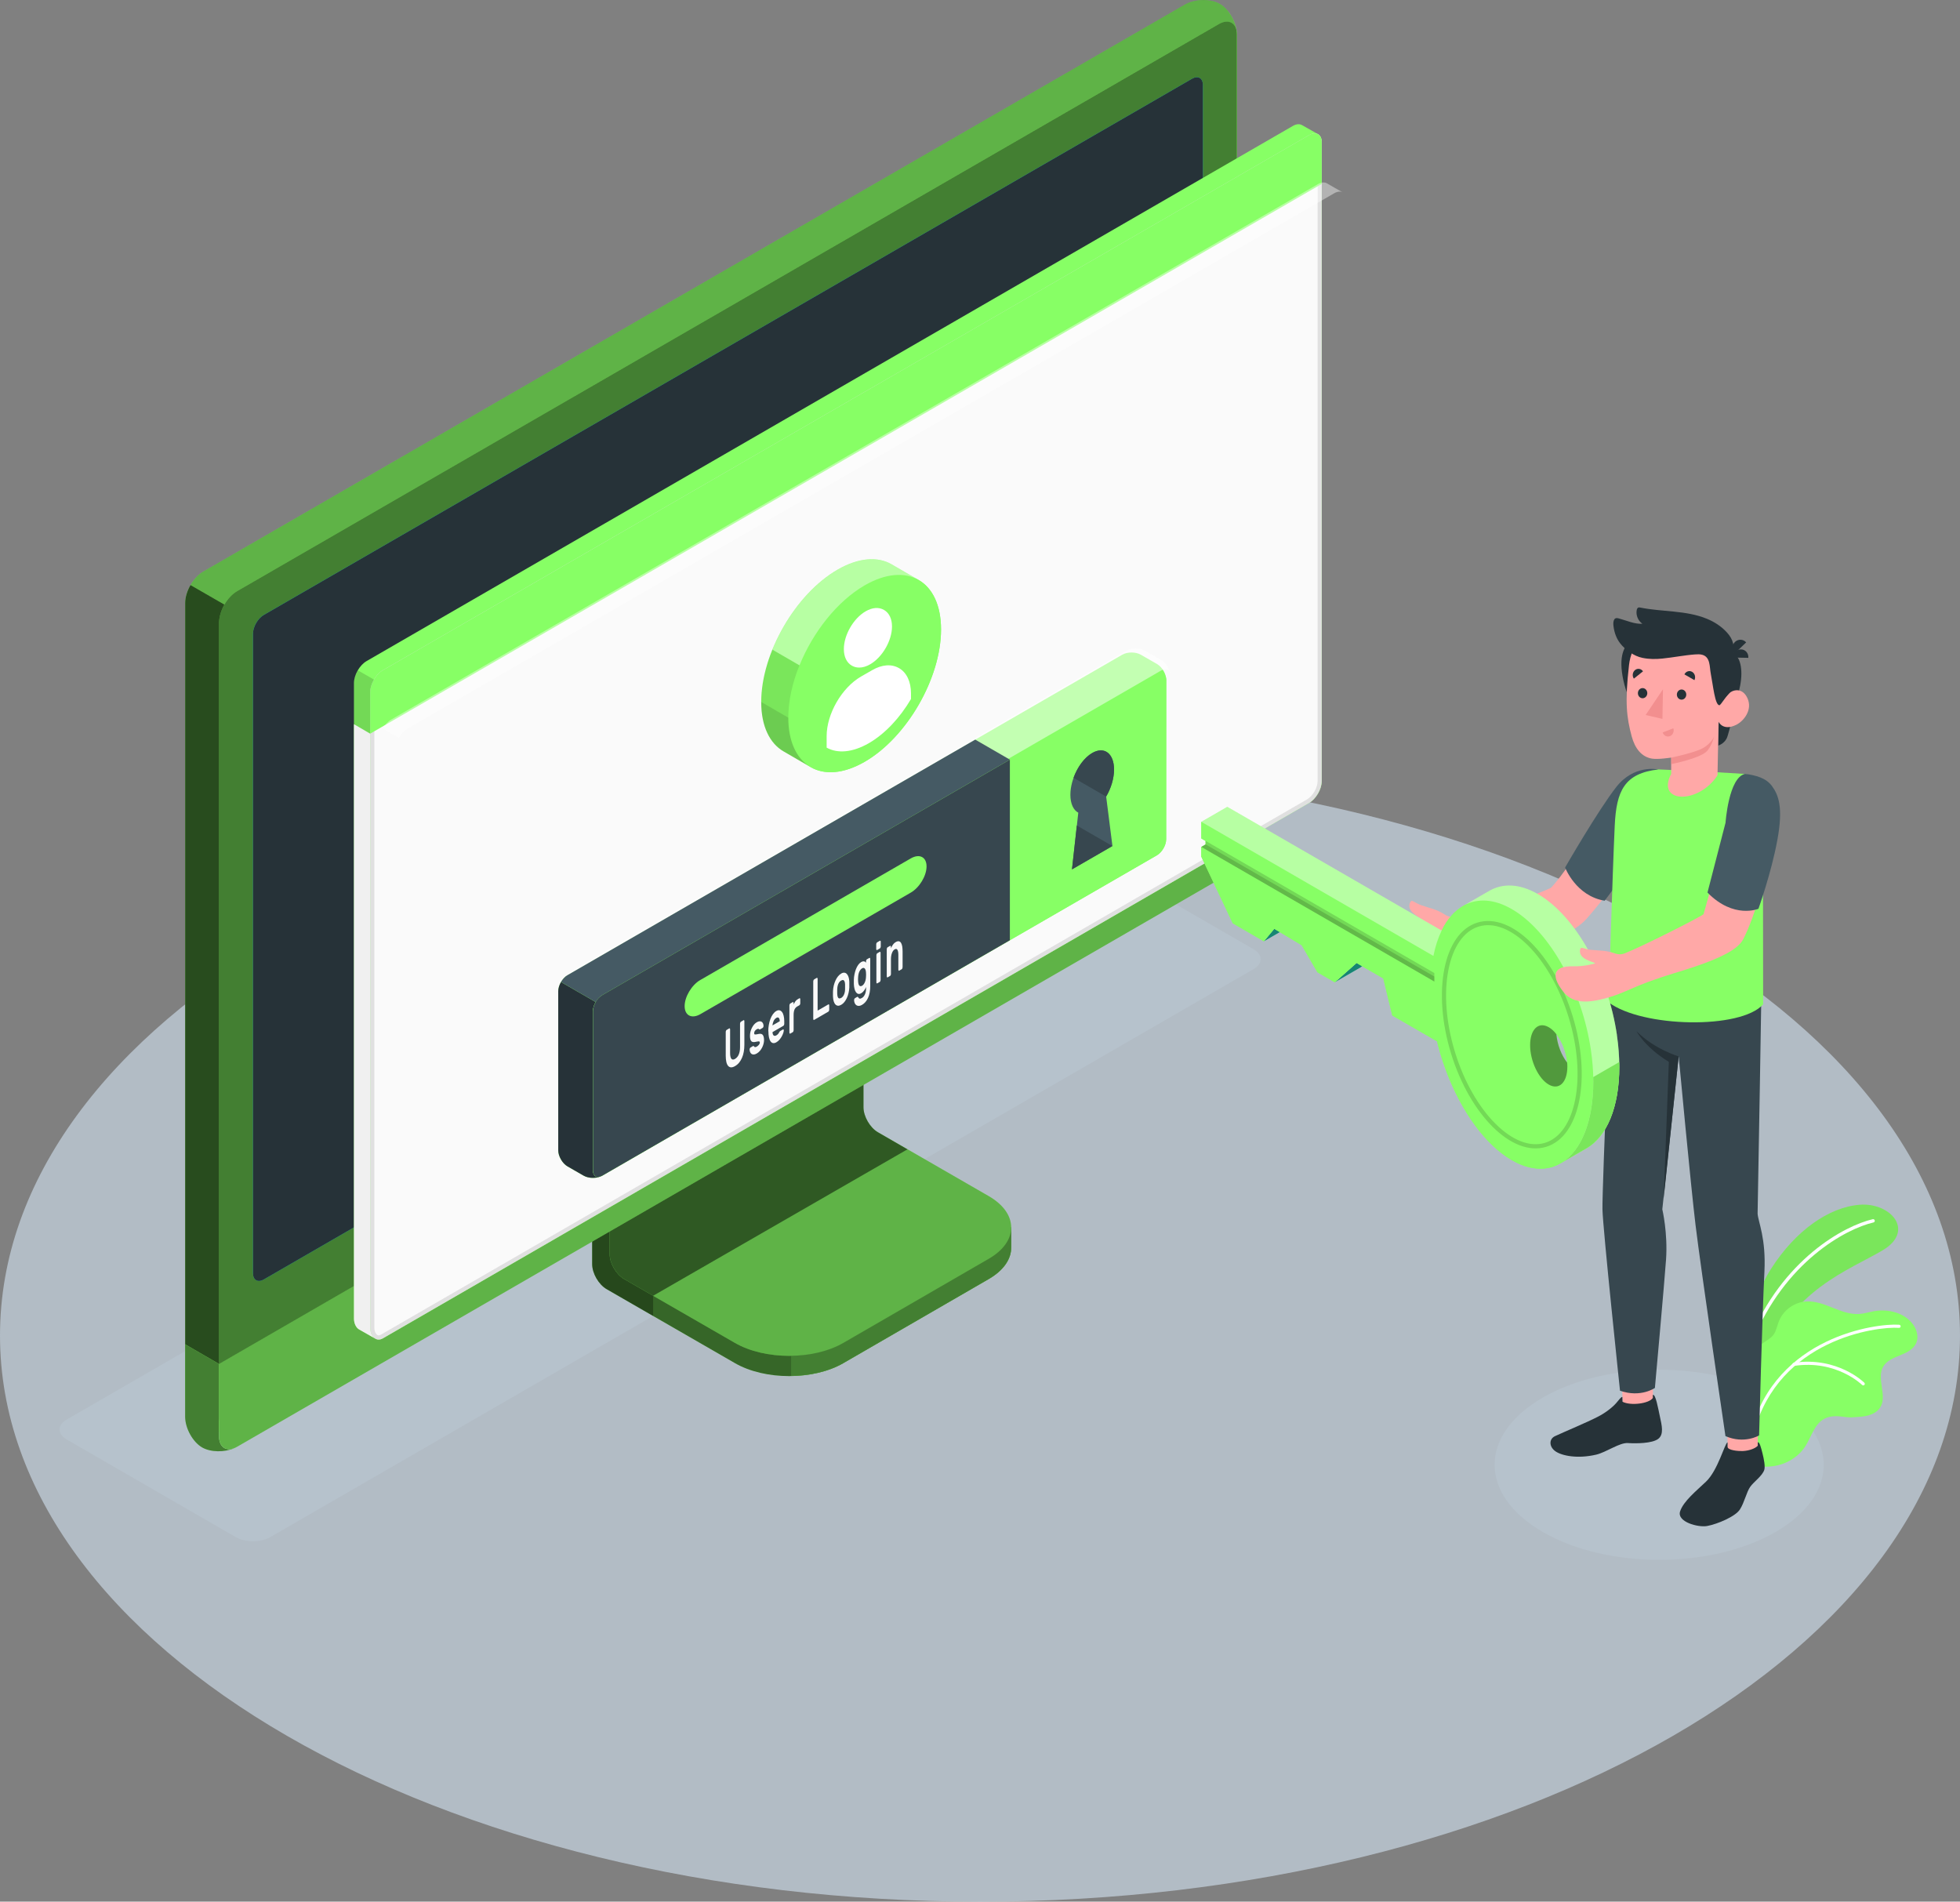 <svg width="470" height="456" viewBox="0 0 470 456" fill="none" xmlns="http://www.w3.org/2000/svg">
<rect x="0" y="0" width="470" height="456" fill="#808080" stroke="none"/>
<g clip-path="url(#clip0_220_2219)">
<path d="M235 456.01C364.787 456.01 470 395.233 470 320.26C470 245.287 364.787 184.51 235 184.51C105.213 184.51 0 245.287 0 320.26C0 395.233 105.213 456.01 235 456.01Z" fill="#C1CFDA" fill-opacity="0.76"/>
<path d="M369.96 367.363C354.55 358.461 354.55 344.031 369.96 335.129C385.37 326.228 410.355 326.228 425.765 335.129C441.175 344.031 441.175 358.461 425.765 367.363C410.355 376.265 385.37 376.265 369.96 367.363Z" fill="#B6C2CC"/>
<path d="M56.533 368.59L15.999 345.179C13.715 343.861 13.715 341.716 15.999 340.398L251.777 204.199C254.061 202.882 257.771 202.882 260.055 204.199L300.59 227.611C302.874 228.928 302.874 231.074 300.59 232.391L64.812 368.59C62.528 369.908 58.818 369.908 56.533 368.59Z" fill="#B6C2CC"/>
<path d="M202.235 326.866L237.084 306.708C240.675 304.632 242.47 301.917 242.47 299.193C242.47 296.469 242.49 294.343 242.49 294.343L206.334 273.945C204.419 272.837 202.863 270.143 202.863 267.937V224.956L142.001 260.144V303.125C142.001 305.34 143.547 308.025 145.472 309.133L176.232 326.866C183.413 331.017 195.063 331.017 202.245 326.866H202.235Z" fill="#87FF65"/>
<g opacity="0.6">
<path d="M202.235 326.866L237.084 306.708C240.675 304.632 242.47 301.917 242.47 299.193C242.47 296.469 242.49 294.343 242.49 294.343L206.334 273.945C204.419 272.837 202.863 270.143 202.863 267.937V224.956L142.001 260.144V303.125C142.001 305.34 143.547 308.025 145.472 309.133L176.232 326.866C183.413 331.017 195.063 331.017 202.245 326.866H202.235Z" fill="black"/>
</g>
<path opacity="0.3" d="M156.613 310.729V315.559L145.462 309.122C143.557 308.025 142.001 305.33 142.001 303.115V260.133L153.601 253.437C153.84 256.381 154.1 259.425 154.339 262.399L146.21 267.109V300.69C146.21 302.915 147.756 305.6 149.671 306.697L156.623 310.729H156.613Z" fill="black"/>
<path d="M146.19 300.7C146.19 302.915 147.746 305.6 149.661 306.708L176.212 322.006C183.393 326.158 195.043 326.158 202.234 322.006L237.094 301.848C244.275 297.696 244.275 290.97 237.094 286.819L210.523 271.5C208.608 270.393 207.052 267.698 207.052 265.493V231.902L146.19 267.089V300.68V300.7Z" fill="#87FF65"/>
<path opacity="0.3" d="M146.19 300.7C146.19 302.915 147.746 305.6 149.661 306.708L176.212 322.006C183.393 326.158 195.043 326.158 202.234 322.006L237.094 301.848C244.275 297.696 244.275 290.97 237.094 286.819L210.523 271.5C208.608 270.393 207.052 267.698 207.052 265.493V231.902L146.19 267.089V300.68V300.7Z" fill="black"/>
<path opacity="0.5" d="M217.595 275.602L210.533 271.52C208.618 270.412 207.062 267.718 207.062 265.512V231.922L146.2 267.109V300.7C146.2 302.915 147.756 305.6 149.671 306.707L156.613 310.719L217.605 275.602H217.595Z" fill="black"/>
<path d="M242.48 294.343V299.193C242.48 301.918 240.675 304.622 237.094 306.708L202.244 326.856C198.803 328.862 194.335 329.86 189.827 329.94V325.11C194.335 325.05 198.803 324.012 202.244 322.026L237.094 301.858C240.675 299.792 242.48 297.068 242.48 294.343Z" fill="#87FF65"/>
<path opacity="0.5" d="M242.48 294.343V299.193C242.48 301.918 240.675 304.622 237.094 306.708L202.244 326.856C198.803 328.862 194.335 329.86 189.827 329.94V325.11C194.335 325.05 198.803 324.012 202.244 322.026L237.094 301.858C240.675 299.792 242.48 297.068 242.48 294.343Z" fill="black"/>
<path d="M48.464 342.444C50.708 343.741 54.468 343.671 56.872 342.284C86.794 325 262.339 223.599 292.261 206.315C294.655 204.927 296.6 201.564 296.6 198.8V8.293C296.6 5.528 294.775 2.235 292.53 0.938C290.286 -0.359 286.526 -0.29 284.122 1.098L48.733 137.057C46.34 138.445 44.395 141.808 44.395 144.572V335.089C44.395 337.853 46.21 341.147 48.464 342.444Z" fill="#87FF65"/>
<path d="M56.872 342.284L292.261 206.315C294.655 204.928 296.6 201.564 296.6 198.8V8.283C296.6 5.519 294.655 4.391 292.261 5.778L56.872 141.748C54.478 143.135 52.533 146.498 52.533 149.262V339.78C52.533 342.544 54.468 343.672 56.862 342.284H56.872Z" fill="#87FF65"/>
<path opacity="0.5" d="M56.872 342.284L292.261 206.315C294.655 204.928 296.6 201.564 296.6 198.8V8.283C296.6 5.519 294.655 4.391 292.261 5.778L56.872 141.748C54.478 143.135 52.533 146.498 52.533 149.262V339.78C52.533 342.544 54.468 343.672 56.862 342.284H56.872Z" fill="black"/>
<path d="M56.234 347.244C53.83 348.302 50.509 348.262 48.464 347.084C46.22 345.777 44.395 342.494 44.395 339.709V322.365L52.523 327.076V344.42C52.523 346.945 54.129 348.082 56.224 347.244H56.234Z" fill="#87FF65"/>
<path opacity="0.5" d="M56.234 347.244C53.83 348.302 50.509 348.262 48.464 347.084C46.22 345.777 44.395 342.494 44.395 339.709V322.365L52.523 327.076V344.42C52.523 346.945 54.129 348.082 56.224 347.244H56.234Z" fill="black"/>
<path d="M52.523 327.066V344.41C52.523 347.174 54.468 348.302 56.862 346.915L292.251 210.945C294.645 209.558 296.59 206.195 296.59 203.431V186.056L52.523 327.066Z" fill="#87FF65"/>
<path opacity="0.3" d="M52.533 327.036V344.41C52.533 347.174 54.478 348.302 56.872 346.915L292.261 210.945C294.655 209.558 296.6 206.195 296.6 203.431V186.056L52.533 327.036Z" fill="black"/>
<path d="M60.662 305.301V151.967C60.662 150.31 61.829 148.284 63.265 147.456L285.848 18.881C287.284 18.053 288.451 18.721 288.451 20.388V173.722C288.451 175.378 287.294 177.404 285.858 178.233L63.265 306.807C61.829 307.636 60.662 306.967 60.662 305.301Z" fill="#27DEBF"/>
<path d="M60.662 305.301V151.967C60.662 150.31 61.829 148.284 63.265 147.456L285.848 18.881C287.284 18.053 288.451 18.721 288.451 20.388V173.722C288.451 175.378 287.294 177.404 285.858 178.233L63.265 306.807C61.829 307.636 60.662 306.967 60.662 305.301Z" fill="#263238"/>
<path d="M174.557 262.08C172.313 263.377 170.487 266.53 170.487 269.135C170.487 271.74 172.313 272.788 174.557 271.48C176.801 270.183 178.626 267.029 178.626 264.425C178.626 261.83 176.801 260.772 174.557 262.08Z" fill="#87FF65"/>
<path opacity="0.7" d="M53.81 144.971C53.032 146.338 52.553 147.875 52.533 149.262V327.066L44.404 322.355V144.572C44.404 143.185 44.903 141.648 45.681 140.281L53.81 144.971Z" fill="black"/>
<path opacity="0.3" d="M296.55 7.574C296.241 5.339 294.435 4.531 292.251 5.778L56.872 141.748C55.685 142.436 54.608 143.604 53.81 144.971L45.681 140.271C46.469 138.924 47.546 137.736 48.743 137.047L284.122 1.088C286.526 -0.299 290.276 -0.369 292.53 0.938C294.585 2.116 296.271 4.98 296.55 7.574Z" fill="black"/>
<path d="M312.24 30.018C311.671 29.679 310.903 29.689 310.025 30.198L87.922 158.513C86.246 159.481 84.88 161.836 84.88 163.772V316.178C84.88 317.356 85.389 318.404 86.166 318.823C86.665 319.092 89.269 320.609 90.046 321.028C90.545 321.298 91.154 321.308 91.812 320.928L313.915 192.553C315.591 191.585 316.957 189.23 316.957 187.294V34.15C316.957 33.152 316.598 32.453 316.02 32.154C315.471 31.864 312.818 30.358 312.25 30.018H312.24Z" fill="#87FF65"/>
<path d="M90.805 320.719C89.957 320.719 89.269 319.671 89.269 318.384V165.978C89.269 164.232 90.545 162.016 92.061 161.148L314.165 32.822C314.564 32.593 314.943 32.473 315.272 32.473C316.01 32.473 316.459 33.102 316.459 34.14V187.294C316.459 189.04 315.182 191.256 313.666 192.124L91.553 320.499C91.293 320.649 91.034 320.729 90.795 320.729L90.805 320.719Z" fill="#FAFAFA"/>
<path d="M315.272 32.972C315.87 32.972 315.96 33.711 315.96 34.14V187.294C315.96 188.881 314.793 190.897 313.417 191.695L91.313 320.06C91.124 320.17 90.954 320.22 90.805 320.22C90.246 320.22 89.767 319.362 89.767 318.384V165.978C89.767 164.391 90.934 162.375 92.311 161.577L314.414 33.261C314.813 33.032 315.102 32.982 315.272 32.982M315.272 31.984C314.863 31.984 314.404 32.114 313.915 32.403L91.802 160.719C90.126 161.687 88.76 164.042 88.76 165.988V318.394C88.76 319.931 89.608 321.228 90.794 321.228C91.114 321.228 91.443 321.138 91.802 320.938L313.905 192.563C315.581 191.595 316.947 189.24 316.947 187.304V34.15C316.947 32.773 316.259 31.984 315.262 31.984H315.272Z" fill="#E0E0E0"/>
<path d="M86.157 318.823C86.486 319.002 88.85 320.35 89.887 320.938C89.189 320.44 88.82 319.581 88.77 318.384V175.927L84.88 173.652V316.188C84.88 317.366 85.389 318.414 86.157 318.823Z" fill="#F0F0F0"/>
<path d="M316.947 34.13C316.937 32.214 315.581 31.435 313.915 32.393L91.802 160.719C90.126 161.687 88.76 164.042 88.76 165.988V175.928L316.947 44.109V34.13Z" fill="#87FF65"/>
<g opacity="0.4">
<path d="M319.9 46.365L97.786 174.69C96.958 175.179 96.19 175.997 95.642 176.945L91.782 174.71C92.33 173.772 93.078 172.954 93.896 172.495L316.02 44.159C316.887 43.65 317.665 43.64 318.224 43.98C318.773 44.319 321.296 45.746 321.934 46.095C321.396 45.836 320.678 45.916 319.9 46.365Z" fill="white"/>
</g>
<path opacity="0.15" d="M84.88 173.662V163.782C84.88 162.795 85.239 161.707 85.808 160.739L89.677 162.964C89.109 163.922 88.77 165 88.77 165.988V175.927L84.88 173.662Z" fill="black"/>
<path d="M269.112 156.996L136.087 233.838C134.86 234.546 133.863 236.273 133.863 237.69V275.851C133.863 277.268 134.86 278.985 136.087 279.693L139.977 281.929C141.204 282.637 143.189 282.637 144.415 281.929L277.43 205.097C278.657 204.389 279.654 202.662 279.654 201.245L279.674 163.074C279.674 161.657 278.677 159.94 277.45 159.232L273.56 156.996C272.333 156.288 270.349 156.288 269.122 156.996H269.112Z" fill="#87FF65"/>
<path opacity="0.5" d="M280.642 161.717C280.492 160.569 279.555 160.15 278.438 160.788L145.413 237.63C144.794 237.979 144.246 238.598 143.847 239.297L135.519 234.487C135.918 233.798 136.476 233.189 137.075 232.85L270.109 156.008C271.326 155.3 273.321 155.29 274.548 155.998L278.438 158.234C279.565 158.882 280.502 160.389 280.642 161.727V161.717Z" fill="white"/>
<path d="M144.036 282.099C142.81 282.617 141.084 282.558 139.977 281.929L136.087 279.693C134.86 278.985 133.863 277.259 133.863 275.841V237.69C133.863 236.972 134.122 236.183 134.521 235.485L142.849 240.295C142.441 240.993 142.191 241.772 142.191 242.48V280.642C142.191 281.909 142.989 282.498 144.036 282.099Z" fill="#263238"/>
<path d="M144.416 238.628L277.44 161.786C278.667 161.078 279.665 161.657 279.655 163.074L279.635 201.245C279.635 202.662 278.637 204.389 277.41 205.097L144.396 281.929C143.169 282.637 142.171 282.059 142.171 280.641V242.48C142.171 241.063 143.169 239.337 144.396 238.628H144.416Z" fill="#87FF65"/>
<path d="M233.843 177.364L136.077 233.838C135.469 234.187 134.92 234.796 134.521 235.474L142.849 240.285C143.248 239.586 143.807 238.967 144.415 238.618L242.162 182.154L233.853 177.354L233.843 177.364Z" fill="#455A64"/>
<path d="M242.162 182.164L144.416 238.628C143.189 239.336 142.191 241.063 142.191 242.48V280.641C142.191 282.058 143.189 282.627 144.416 281.929L242.162 225.465V182.174V182.164Z" fill="#37474F"/>
<path d="M167.954 234.986L218.394 205.846C220.488 204.638 222.184 205.496 222.184 207.762C222.184 210.027 220.488 212.841 218.394 214.049L167.964 243.179C165.87 244.386 164.174 243.528 164.174 241.263C164.174 238.997 165.87 236.183 167.954 234.976V234.986Z" fill="#87FF65"/>
<path d="M178.287 244.626C178.347 244.596 178.397 244.606 178.437 244.656C178.477 244.706 178.497 244.775 178.497 244.885V250.563C178.497 251.132 178.447 251.681 178.357 252.2C178.267 252.719 178.128 253.198 177.938 253.637C177.749 254.076 177.519 254.465 177.24 254.815C176.961 255.154 176.632 255.433 176.263 255.643C175.884 255.863 175.564 255.962 175.285 255.942C175.006 255.922 174.776 255.803 174.587 255.573C174.397 255.354 174.258 255.034 174.168 254.625C174.078 254.216 174.028 253.727 174.028 253.148V247.47C174.028 247.37 174.048 247.27 174.088 247.17C174.128 247.071 174.178 247.011 174.238 246.971L174.866 246.602C174.926 246.572 174.976 246.572 175.016 246.632C175.056 246.681 175.076 246.761 175.076 246.861V252.48C175.076 252.859 175.106 253.168 175.165 253.398C175.225 253.637 175.305 253.807 175.405 253.917C175.504 254.026 175.634 254.076 175.784 254.076C175.933 254.076 176.093 254.016 176.263 253.917C176.432 253.817 176.592 253.687 176.741 253.517C176.891 253.358 177.021 253.158 177.12 252.929C177.22 252.699 177.31 252.43 177.37 252.13C177.429 251.831 177.459 251.492 177.459 251.112V245.504C177.459 245.404 177.479 245.304 177.519 245.205C177.559 245.105 177.609 245.045 177.669 245.005L178.287 244.646V244.626Z" fill="#FAFAFA"/>
<path d="M182.197 250.005C182.197 249.905 182.177 249.835 182.137 249.785C182.097 249.745 182.037 249.715 181.948 249.715C181.858 249.715 181.738 249.725 181.589 249.755C181.439 249.785 181.25 249.825 181.01 249.865C180.781 249.905 180.591 249.895 180.442 249.845C180.292 249.795 180.172 249.705 180.083 249.566C179.993 249.436 179.933 249.256 179.893 249.047C179.853 248.837 179.843 248.588 179.843 248.308C179.843 248.029 179.883 247.739 179.953 247.43C180.023 247.121 180.132 246.821 180.272 246.532C180.412 246.242 180.581 245.983 180.771 245.733C180.97 245.494 181.19 245.294 181.449 245.145C181.708 244.995 181.928 244.915 182.127 244.905C182.327 244.885 182.496 244.925 182.636 245.015C182.776 245.105 182.885 245.225 182.965 245.404C183.045 245.574 183.085 245.773 183.095 245.983C183.095 246.083 183.075 246.183 183.035 246.282C182.995 246.382 182.935 246.452 182.885 246.482L182.287 246.831C182.207 246.881 182.147 246.881 182.107 246.861C182.067 246.831 182.028 246.801 181.978 246.761C181.928 246.721 181.868 246.701 181.788 246.701C181.708 246.701 181.599 246.741 181.439 246.831C181.279 246.921 181.15 247.041 181.03 247.19C180.91 247.34 180.851 247.53 180.851 247.739C180.851 247.839 180.861 247.919 180.89 247.969C180.92 248.019 180.97 248.049 181.05 248.059C181.13 248.069 181.24 248.059 181.389 248.039C181.529 248.019 181.718 247.979 181.948 247.929C182.407 247.839 182.736 247.929 182.925 248.188C183.115 248.458 183.214 248.867 183.214 249.416C183.214 249.695 183.175 249.985 183.095 250.294C183.015 250.603 182.905 250.903 182.756 251.192C182.606 251.482 182.426 251.761 182.207 252.011C181.988 252.26 181.748 252.46 181.479 252.619C181.2 252.779 180.96 252.859 180.751 252.869C180.541 252.869 180.362 252.829 180.222 252.729C180.073 252.629 179.963 252.49 179.883 252.3C179.803 252.11 179.763 251.911 179.753 251.691C179.753 251.591 179.763 251.492 179.813 251.392C179.863 251.292 179.903 251.222 179.963 251.192L180.561 250.843C180.641 250.803 180.701 250.793 180.741 250.843C180.781 250.883 180.821 250.933 180.871 250.993C180.92 251.053 180.99 251.082 181.08 251.092C181.17 251.102 181.299 251.062 181.479 250.963C181.559 250.913 181.639 250.863 181.718 250.793C181.798 250.723 181.878 250.653 181.948 250.573C182.018 250.494 182.077 250.404 182.127 250.304C182.177 250.204 182.197 250.104 182.197 250.005Z" fill="#FAFAFA"/>
<path d="M184.232 247.29C184.232 246.771 184.272 246.262 184.362 245.753C184.451 245.244 184.581 244.775 184.741 244.336C184.91 243.907 185.11 243.518 185.349 243.189C185.588 242.859 185.848 242.61 186.137 242.44C186.426 242.27 186.696 242.211 186.925 242.27C187.164 242.32 187.364 242.46 187.533 242.69C187.703 242.909 187.833 243.208 187.922 243.588C188.012 243.967 188.062 244.386 188.062 244.865V245.484C188.062 245.584 188.042 245.683 188.002 245.783C187.962 245.883 187.912 245.943 187.853 245.983L185.249 247.49C185.249 247.699 185.279 247.879 185.329 248.009C185.379 248.138 185.449 248.238 185.529 248.308C185.608 248.368 185.708 248.398 185.818 248.388C185.928 248.388 186.037 248.338 186.157 248.278C186.326 248.178 186.456 248.078 186.566 247.959C186.666 247.839 186.755 247.719 186.825 247.579C186.885 247.47 186.925 247.4 186.965 247.35C187.005 247.3 187.055 247.26 187.114 247.22L187.743 246.861C187.803 246.831 187.853 246.831 187.892 246.881C187.932 246.931 187.952 247.011 187.952 247.11C187.952 247.24 187.902 247.43 187.833 247.679C187.753 247.929 187.643 248.188 187.493 248.468C187.344 248.747 187.154 249.026 186.935 249.286C186.715 249.555 186.456 249.765 186.167 249.935C185.878 250.104 185.608 250.164 185.379 250.124C185.14 250.084 184.94 249.945 184.771 249.705C184.601 249.466 184.481 249.146 184.392 248.737C184.302 248.328 184.262 247.849 184.262 247.3L184.232 247.29ZM186.137 244.107C185.987 244.196 185.858 244.306 185.748 244.446C185.638 244.586 185.549 244.735 185.479 244.905C185.409 245.075 185.349 245.244 185.309 245.414C185.269 245.594 185.249 245.753 185.229 245.893L186.995 244.875C186.985 244.745 186.965 244.606 186.935 244.476C186.905 244.336 186.855 244.226 186.795 244.137C186.725 244.047 186.646 243.997 186.536 243.977C186.426 243.957 186.297 243.997 186.127 244.097L186.137 244.107Z" fill="#FAFAFA"/>
<path d="M191.194 241.332C190.885 241.512 190.655 241.762 190.516 242.091C190.376 242.42 190.306 242.859 190.306 243.408V247.011C190.306 247.111 190.286 247.21 190.246 247.31C190.206 247.41 190.157 247.47 190.097 247.51L189.508 247.849C189.448 247.879 189.399 247.869 189.359 247.819C189.319 247.769 189.299 247.689 189.299 247.59V241.133C189.299 241.033 189.319 240.933 189.359 240.833C189.399 240.734 189.448 240.674 189.508 240.634L190.097 240.295C190.157 240.265 190.206 240.265 190.246 240.325C190.286 240.374 190.306 240.454 190.306 240.554V240.873C190.446 240.574 190.585 240.315 190.735 240.105C190.885 239.895 191.084 239.716 191.344 239.576L191.693 239.376C191.752 239.347 191.802 239.356 191.842 239.406C191.882 239.456 191.902 239.536 191.902 239.636V240.554C191.902 240.654 191.882 240.754 191.842 240.853C191.802 240.953 191.752 241.013 191.693 241.053L191.184 241.342L191.194 241.332Z" fill="#FAFAFA"/>
<path d="M198.634 240.843C198.694 240.814 198.744 240.823 198.784 240.873C198.824 240.923 198.844 241.003 198.844 241.103V242.091C198.844 242.191 198.824 242.29 198.784 242.39C198.744 242.49 198.694 242.55 198.634 242.59L195.223 244.566C195.163 244.596 195.113 244.586 195.074 244.536C195.034 244.486 195.014 244.406 195.014 244.306V235.355C195.014 235.255 195.034 235.155 195.074 235.055C195.113 234.956 195.163 234.896 195.223 234.856L195.851 234.487C195.911 234.457 195.961 234.467 196.001 234.517C196.041 234.566 196.061 234.636 196.061 234.746V242.34L198.634 240.853V240.843Z" fill="#FAFAFA"/>
<path d="M201.697 233.459C201.986 233.289 202.245 233.219 202.475 233.249C202.704 233.269 202.904 233.369 203.073 233.559C203.243 233.738 203.382 233.978 203.482 234.297C203.582 234.606 203.642 234.976 203.662 235.385C203.662 235.465 203.662 235.564 203.662 235.704V236.473C203.662 236.592 203.662 236.702 203.662 236.792C203.642 237.231 203.582 237.66 203.482 238.089C203.382 238.518 203.253 238.917 203.083 239.287C202.913 239.656 202.714 239.985 202.485 240.275C202.255 240.564 201.996 240.794 201.707 240.953C201.417 241.113 201.158 241.193 200.929 241.163C200.699 241.143 200.5 241.043 200.33 240.863C200.161 240.694 200.031 240.444 199.931 240.135C199.831 239.826 199.772 239.456 199.752 239.047C199.752 238.967 199.752 238.868 199.742 238.738C199.742 238.618 199.742 238.488 199.742 238.359C199.742 238.229 199.742 238.099 199.742 237.969C199.742 237.84 199.742 237.73 199.752 237.64C199.772 237.201 199.831 236.772 199.931 236.343C200.031 235.914 200.171 235.514 200.34 235.135C200.51 234.756 200.709 234.427 200.939 234.137C201.168 233.848 201.427 233.618 201.717 233.459H201.697ZM202.644 236.033C202.624 235.754 202.594 235.544 202.534 235.385C202.475 235.235 202.405 235.125 202.315 235.065C202.225 235.006 202.135 234.986 202.026 235.006C201.926 235.026 201.816 235.065 201.707 235.125C201.597 235.185 201.497 235.275 201.387 235.375C201.288 235.475 201.188 235.604 201.098 235.774C201.008 235.934 200.939 236.133 200.879 236.353C200.819 236.572 200.779 236.832 200.769 237.131C200.769 237.211 200.769 237.301 200.759 237.421C200.759 237.53 200.759 237.65 200.759 237.77C200.759 237.89 200.759 238.009 200.759 238.119C200.759 238.229 200.759 238.319 200.769 238.389C200.789 238.668 200.819 238.878 200.879 239.037C200.939 239.197 201.008 239.297 201.098 239.357C201.188 239.416 201.278 239.436 201.387 239.416C201.487 239.397 201.597 239.357 201.707 239.297C201.816 239.237 201.926 239.157 202.026 239.047C202.126 238.937 202.225 238.818 202.315 238.648C202.405 238.488 202.475 238.289 202.534 238.069C202.594 237.85 202.634 237.59 202.644 237.291C202.644 237.221 202.644 237.131 202.644 237.011V236.313C202.644 236.203 202.644 236.113 202.644 236.043V236.033Z" fill="#FAFAFA"/>
<path d="M206.703 239.297C206.813 239.237 206.923 239.137 207.043 239.017C207.152 238.888 207.262 238.738 207.352 238.558C207.442 238.379 207.521 238.169 207.581 237.93C207.641 237.69 207.671 237.451 207.671 237.181V236.672C207.631 236.782 207.571 236.902 207.511 237.041C207.442 237.181 207.362 237.321 207.262 237.451C207.162 237.59 207.053 237.72 206.923 237.85C206.793 237.979 206.654 238.089 206.494 238.179C206.235 238.329 205.995 238.379 205.786 238.319C205.576 238.259 205.397 238.119 205.247 237.91C205.098 237.7 204.978 237.421 204.898 237.071C204.808 236.732 204.768 236.343 204.749 235.924C204.749 235.784 204.749 235.624 204.749 235.445C204.749 235.265 204.749 235.095 204.749 234.956C204.759 234.527 204.808 234.087 204.898 233.648C204.988 233.209 205.098 232.79 205.247 232.411C205.397 232.032 205.576 231.682 205.786 231.383C205.995 231.084 206.235 230.854 206.494 230.704C206.654 230.615 206.803 230.555 206.923 230.535C207.053 230.515 207.162 230.525 207.262 230.545C207.362 230.575 207.442 230.615 207.511 230.675C207.581 230.734 207.631 230.794 207.671 230.854V230.535C207.671 230.435 207.691 230.335 207.731 230.235C207.771 230.136 207.821 230.076 207.88 230.036L208.469 229.697C208.529 229.667 208.579 229.677 208.618 229.726C208.658 229.776 208.678 229.856 208.678 229.956V236.453C208.678 237.57 208.499 238.518 208.15 239.287C207.801 240.055 207.312 240.624 206.693 240.973C206.424 241.123 206.185 241.203 205.955 241.213C205.726 241.213 205.536 241.163 205.367 241.053C205.197 240.943 205.068 240.784 204.968 240.574C204.868 240.365 204.818 240.125 204.808 239.856C204.808 239.756 204.818 239.656 204.868 239.556C204.908 239.456 204.958 239.387 205.018 239.357L205.546 239.047C205.616 239.007 205.676 239.017 205.736 239.067C205.786 239.127 205.836 239.177 205.866 239.237C205.935 239.357 206.025 239.426 206.145 239.466C206.265 239.506 206.444 239.446 206.693 239.297H206.703ZM205.766 234.457C205.746 234.726 205.746 234.986 205.766 235.235C205.796 235.814 205.906 236.193 206.075 236.353C206.255 236.512 206.464 236.522 206.723 236.373C206.983 236.223 207.192 235.964 207.362 235.594C207.531 235.225 207.641 234.786 207.661 234.267C207.661 234.127 207.681 233.948 207.681 233.728C207.681 233.509 207.681 233.339 207.661 233.209C207.631 232.74 207.531 232.421 207.362 232.241C207.192 232.062 206.973 232.052 206.723 232.201C206.464 232.351 206.255 232.601 206.075 232.97C205.896 233.339 205.796 233.828 205.766 234.447V234.457Z" fill="#FAFAFA"/>
<path d="M210.992 225.595C211.052 225.565 211.102 225.565 211.142 225.615C211.182 225.665 211.202 225.745 211.202 225.844V226.922C211.202 227.022 211.182 227.122 211.142 227.222C211.102 227.321 211.052 227.381 210.992 227.421L210.324 227.81C210.264 227.84 210.214 227.83 210.175 227.78C210.135 227.73 210.115 227.651 210.115 227.551V226.473C210.115 226.373 210.135 226.273 210.175 226.174C210.214 226.074 210.264 226.014 210.324 225.974L210.992 225.585V225.595ZM211.162 234.966C211.162 235.065 211.142 235.165 211.102 235.265C211.062 235.365 211.012 235.425 210.953 235.465L210.364 235.804C210.304 235.834 210.254 235.824 210.214 235.774C210.175 235.724 210.155 235.654 210.155 235.544V229.088C210.155 228.988 210.175 228.888 210.214 228.788C210.254 228.689 210.304 228.629 210.364 228.589L210.953 228.249C211.012 228.219 211.062 228.229 211.102 228.279C211.142 228.329 211.162 228.399 211.162 228.509V234.966Z" fill="#FAFAFA"/>
<path d="M216.428 231.922C216.428 232.022 216.408 232.121 216.368 232.221C216.329 232.321 216.279 232.381 216.219 232.421L215.63 232.76C215.571 232.79 215.521 232.78 215.481 232.73C215.441 232.68 215.421 232.6 215.421 232.501V228.978C215.421 228.419 215.351 228.02 215.202 227.77C215.052 227.521 214.832 227.481 214.533 227.661C214.254 227.82 214.045 228.11 213.885 228.539C213.725 228.958 213.646 229.457 213.646 230.006V233.529C213.646 233.628 213.626 233.728 213.586 233.828C213.546 233.928 213.496 233.988 213.436 234.028L212.848 234.367C212.788 234.397 212.738 234.387 212.698 234.337C212.658 234.287 212.638 234.207 212.638 234.107V227.651C212.638 227.551 212.658 227.451 212.698 227.351C212.738 227.252 212.788 227.192 212.848 227.152L213.436 226.812C213.496 226.782 213.546 226.782 213.586 226.842C213.626 226.892 213.646 226.972 213.646 227.072V227.391C213.785 227.072 213.935 226.782 214.124 226.523C214.304 226.264 214.523 226.054 214.773 225.914C215.092 225.735 215.351 225.665 215.571 225.715C215.78 225.765 215.96 225.904 216.079 226.124C216.209 226.343 216.299 226.633 216.359 226.992C216.408 227.351 216.438 227.75 216.438 228.19V231.922H216.428Z" fill="#FAFAFA"/>
<path d="M266.748 202.872L257.063 208.47L258.569 194.878C257.412 194.269 256.674 192.753 256.674 190.587C256.674 186.725 259.018 182.244 261.91 180.568C264.803 178.891 267.147 180.667 267.147 184.53C267.147 186.695 266.409 189.06 265.252 191.006L266.758 202.872H266.748Z" fill="#455A64"/>
<path d="M266.748 202.872L258.22 197.952L257.053 208.47L266.748 202.872Z" fill="#37474F"/>
<path d="M261.9 180.568C260.005 181.665 258.349 183.961 257.432 186.505L265.241 191.016C266.398 189.06 267.136 186.705 267.136 184.53C267.136 180.667 264.793 178.891 261.9 180.568Z" fill="#37474F"/>
<path d="M213.805 135.321C210.494 133.405 205.916 133.674 200.849 136.598C190.735 142.436 182.537 156.647 182.537 168.333C182.537 174.191 184.601 178.302 187.943 180.209C188.81 180.707 193.518 183.442 194.396 183.951C197.707 185.867 202.285 185.597 207.342 182.673C217.456 176.835 225.655 162.625 225.655 150.939C225.655 145.101 223.61 140.999 220.299 139.083" fill="#87FF65"/>
<path d="M207.342 140.361C197.229 146.209 189.03 160.409 189.03 172.095C189.03 183.781 197.229 188.511 207.342 182.673C217.456 176.835 225.665 162.625 225.655 150.939C225.645 139.253 217.446 134.523 207.342 140.361Z" fill="#87FF65"/>
<path d="M217.446 166.277V167.614C214.843 172.065 211.272 175.947 207.332 178.213C203.393 180.488 199.832 180.737 197.219 179.28V176.516C197.219 171.177 200.839 164.91 205.457 162.235L208.12 160.709C210.484 159.341 212.768 159.172 214.564 160.21C216.399 161.267 217.436 163.473 217.436 166.277H217.446Z" fill="#87FF65"/>
<path opacity="0.4" d="M213.806 135.321L220.299 139.083C216.987 137.167 212.409 137.437 207.352 140.361C200.729 144.193 194.935 151.608 191.713 159.551L185.22 155.789C188.431 147.845 194.236 140.431 200.859 136.608C205.916 133.684 210.494 133.415 213.806 135.331V135.321Z" fill="white"/>
<path opacity="0.2" d="M194.156 183.801C193.009 183.142 188.75 180.658 187.943 180.199C184.611 178.292 182.537 174.181 182.537 168.323L189.03 172.085C189.03 177.783 190.985 181.825 194.146 183.801H194.156Z" fill="black"/>
<path opacity="0.1" d="M185.21 155.779L191.703 159.541C190.007 163.732 189.03 168.063 189.03 172.085L182.537 168.323C182.537 164.291 183.514 159.95 185.21 155.769V155.779Z" fill="black"/>
<path d="M206.036 160.08C205.398 160.08 204.809 159.93 204.27 159.621C203.034 158.912 202.355 157.495 202.355 155.649C202.355 152.266 204.65 148.284 207.582 146.588C209.178 145.66 210.734 145.54 211.98 146.258C213.217 146.967 213.896 148.384 213.896 150.23C213.896 153.613 211.601 157.595 208.669 159.292C207.761 159.821 206.864 160.08 206.036 160.08Z" fill="white"/>
<path d="M215.571 160.21C213.776 159.172 211.482 159.341 209.128 160.709L206.465 162.235C201.847 164.91 198.226 171.187 198.226 176.516V179.28C200.829 180.727 204.4 180.478 208.34 178.213C212.27 175.947 215.84 172.065 218.454 167.614V166.277C218.454 163.473 217.416 161.267 215.581 160.21H215.571Z" fill="white"/>
<path d="M417.626 324.87C417.626 324.87 418.953 313.214 424.748 304.173C430.542 295.132 438.502 289.483 445.933 288.895C453.363 288.306 459.358 295.142 451.408 299.842C443.459 304.542 429.336 309.332 422.842 326.896L417.626 324.88V324.87Z" fill="#87FF65"/>
<path opacity="0.1" d="M417.626 324.87C417.626 324.87 418.953 313.214 424.748 304.173C430.542 295.132 438.502 289.483 445.933 288.895C453.363 288.306 459.358 295.142 451.408 299.842C443.459 304.542 429.336 309.332 422.842 326.896L417.626 324.88V324.87Z" fill="black"/>
<path d="M419.81 321.847C419.81 321.847 419.76 321.837 419.73 321.827C419.531 321.747 419.431 321.517 419.511 321.308C427.351 301.987 442.272 293.924 449.074 292.357C449.284 292.307 449.503 292.437 449.553 292.657C449.603 292.866 449.473 293.086 449.254 293.136C442.591 294.673 427.969 302.596 420.249 321.607C420.179 321.787 419.99 321.886 419.81 321.847Z" fill="white"/>
<path d="M459.487 322.076C458.819 323.593 457.163 324.381 455.618 325C454.081 325.619 452.406 326.287 451.578 327.724C449.902 330.618 452.655 334.7 450.85 337.514C450.092 338.702 448.686 339.321 447.309 339.57C446.162 339.79 444.995 339.78 443.828 339.879C443.27 339.869 442.711 339.83 442.172 339.75C440.577 339.52 438.841 339.44 437.385 340.259C435.081 341.556 434.373 344.46 432.976 346.705C431.301 349.39 428.338 351.146 425.226 351.575C424.189 351.715 422.264 351.895 421.217 351.306C421.137 351.256 421.067 351.216 420.997 351.166C420.997 351.166 420.987 351.156 420.977 351.146C420.828 350.986 420.648 350.777 420.568 350.657C420.549 350.637 420.539 350.617 420.529 350.587C420.12 349.08 420.788 347.524 420.818 345.967C420.818 345.867 420.818 345.777 420.818 345.687C420.758 343.881 420.698 342.085 420.658 340.289C420.578 336.975 420.539 333.662 420.559 330.349C420.578 328.193 420.319 325.838 421.237 323.813C422.244 321.587 424.748 321.537 425.695 319.342C426.074 318.474 426.274 317.535 426.643 316.657C427.74 314.073 430.393 312.206 433.206 312.077C437.584 311.857 441.504 315.4 445.883 315.081C447.01 314.991 448.117 314.651 449.234 314.442C452.775 313.773 456.874 314.791 458.869 317.785C459.707 319.042 460.106 320.689 459.497 322.066L459.487 322.076Z" fill="#87FF65"/>
<path d="M420.169 343.701C420.169 343.701 420.15 343.701 420.14 343.701C419.94 343.651 419.82 343.442 419.88 343.242C425.925 320.549 449.832 317.266 455.418 317.665C455.617 317.685 455.777 317.855 455.767 318.064C455.757 318.274 455.578 318.424 455.368 318.414C449.902 318.014 426.523 321.228 420.598 343.432C420.548 343.622 420.359 343.741 420.169 343.701Z" fill="white"/>
<path d="M446.731 332.205C446.661 332.195 446.591 332.155 446.531 332.105C446.471 332.046 440.377 326.028 430.263 327.525C430.064 327.555 429.865 327.415 429.835 327.205C429.805 327.006 429.944 326.816 430.154 326.776C440.656 325.23 447 331.507 447.06 331.576C447.209 331.726 447.2 331.956 447.06 332.105C446.97 332.195 446.84 332.225 446.731 332.205Z" fill="white"/>
<path d="M382.936 196.714C378.747 203.8 374.718 209.957 371.885 212.911C366.509 215.416 353.882 219.258 348.944 219.897C348.067 220.006 347.189 219.787 346.461 219.308C344.516 218.03 343.02 217.831 340.965 217.122C339.359 216.563 338.681 215.805 338.382 216.094C337.993 216.474 337.574 217.531 338.551 218.639C339.04 219.198 339.938 219.797 341.085 220.535C341.085 220.535 337.554 221.473 334.402 220.645C330.123 219.517 328.109 221.583 331.001 226.224C332.038 227.89 336.118 230.555 344.376 229.836C346.76 229.627 350.191 229.427 353.154 228.798C361.083 227.102 369.89 225.465 375.306 223.848C376.672 223.439 379.116 221.863 380.562 220.196C389.669 209.807 392.691 202.403 396.681 195.677L396.331 184.679C389.878 184.48 386.427 190.777 382.916 196.714H382.936Z" fill="#FFA8A7"/>
<path d="M397.459 184.49C397.459 184.49 391.823 183.292 387.584 188.711C383.146 194.389 375.306 208.021 375.306 208.021C375.306 208.021 377.879 214.857 384.801 215.985L395.923 200.956C395.923 200.956 401.189 190.557 397.459 184.48V184.49Z" fill="#455A64"/>
<path d="M421.506 337.734H414.255V350.667H421.506V337.734Z" fill="#FFA8A7"/>
<path d="M396.371 337.045L389.13 337.305L388.761 323.613L396.371 323.354V337.045Z" fill="#FFA8A7"/>
<path d="M422.523 225.774C422.523 232.99 421.466 291.04 421.466 291.04C421.636 293.116 423.501 296.938 423.102 304.911C422.553 315.739 421.825 344.2 421.825 344.2C421.825 344.2 418.304 346.346 413.756 344.37C413.756 344.37 407.881 304.492 406.585 293.764C405.448 284.394 402.545 253.328 402.545 253.328L398.615 289.992C398.615 289.992 399.952 295.581 399.513 301.997C399.174 306.957 396.84 332.814 396.84 332.814C396.84 332.814 393.429 335.229 388.472 333.482C388.472 333.482 384.352 294.553 384.263 289.992C384.163 284.803 386.676 225.705 386.676 225.705L422.533 225.784L422.523 225.774Z" fill="#37474F"/>
<path d="M414.255 346.935V345.857C413.557 346.176 411.951 352.583 409.078 355.307C406.794 357.483 403.672 359.988 402.884 362.413C402.057 364.938 407.223 366.325 409.368 365.925C411.851 365.466 416.15 363.65 417.227 361.954C418.304 360.267 418.813 357.772 419.691 356.535C420.568 355.297 422.593 353.92 423.062 352.483C423.321 351.695 423.012 349.978 422.643 348.521C422.304 347.184 421.945 345.717 421.506 345.847C421.506 346.007 421.506 346.675 421.506 346.675C420.977 347.284 419.521 347.883 417.885 347.953C416.828 347.992 414.255 347.773 414.265 346.935H414.255Z" fill="#263238"/>
<path d="M389.05 334.969C388.671 334.979 388.372 335.538 387.534 336.476C386.527 337.604 384.891 338.831 383.265 339.669C380.552 341.087 375.276 343.262 372.882 344.38C371.386 345.078 371.456 346.954 373.002 348.022C374.548 349.09 378.268 349.859 382.737 348.821C385.17 348.252 388.342 345.907 390.347 346.036C392.352 346.166 396.112 346.136 397.588 345.068C399.074 344.001 398.476 341.735 398.057 339.779C397.598 337.644 397.03 334.321 396.351 334.47V335.209C395.484 336.586 390.985 337.145 389.07 336.127L389.03 334.959L389.05 334.969Z" fill="#263238"/>
<path d="M402.535 253.318C402.535 253.318 396.74 251.621 392.441 247.29C392.441 247.29 394.386 251.092 400.181 254.625L398.945 287.367L402.535 253.318Z" fill="#263238"/>
<path d="M418.464 185.567C418.464 185.567 424.428 186.944 424.019 197.762L422.763 214.987L422.793 240.833C417.466 246.881 393.828 246.432 385.739 240.354C385.739 240.354 386.656 209.767 387.205 198.002C387.594 189.639 389.519 185.418 397.738 184.5L407.841 184.949L418.454 185.587L418.464 185.567Z" fill="#87FF65"/>
<path d="M410.854 163.094C410.854 169.301 406.026 174.341 400.062 174.341C394.097 174.341 390.576 169.171 389.27 163.094C386.886 151.987 394.097 151.847 400.062 151.847C406.026 151.847 410.854 156.887 410.854 163.094Z" fill="#263238"/>
<path d="M416.359 167.644C416.359 167.644 414.704 175.748 414.045 177.075C413.377 178.402 412.011 178.781 412.011 178.781L412.13 173.083L416.369 167.634L416.359 167.644Z" fill="#263238"/>
<path d="M414.275 156.028C414.275 156.028 415.462 155.729 416.718 157.705C417.796 159.391 418.045 163.194 416.349 167.644L413.228 168.014L414.265 156.028H414.275Z" fill="#263238"/>
<path d="M415.422 157.675L419.242 157.745C419.331 156.647 418.553 155.739 417.496 155.719C416.439 155.699 415.511 156.577 415.412 157.675H415.422Z" fill="#263238"/>
<path d="M415.891 156.767L418.723 154.042C418.025 153.234 416.828 153.184 416.04 153.933C415.262 154.681 415.192 155.948 415.891 156.767Z" fill="#263238"/>
<path d="M412.3 168.014C412.928 168.403 413.816 167.155 414.584 166.307C415.352 165.469 417.775 164.67 419.032 167.425C420.309 170.239 418.145 172.903 416.349 173.802C413.128 175.398 412.11 173.073 412.11 173.073L411.851 185.907C407.313 192.922 397.049 192.673 400.74 185.567V181.665C400.74 181.665 397.658 182.154 396.142 181.915C393.628 181.506 392.052 179.45 391.284 176.616C390.057 172.065 389.599 168.393 390.636 159.441C391.773 149.631 402.725 149.532 408.629 153.404C414.544 157.286 412.29 168.004 412.29 168.004L412.3 168.014Z" fill="#FFA8A7"/>
<path d="M398.655 157.914C401.268 157.655 403.852 157.116 406.475 156.926C407.043 156.887 407.622 156.857 408.171 157.006C410.175 157.545 409.916 159.88 410.235 161.517C410.784 164.331 411.243 169.091 412.3 169.111C412.619 169.111 413.806 167.046 414.584 166.317C415.093 165.838 415.172 164.81 415.282 164.171C415.482 163.004 415.591 161.826 415.681 160.649C415.761 159.651 415.861 158.643 415.851 157.635C415.851 156.517 415.871 155.37 415.591 154.272C415.342 153.274 414.873 152.535 414.195 151.757C414.125 151.687 414.065 151.607 413.995 151.538C412.709 150.15 411.063 149.103 409.318 148.384C406.814 147.346 404.091 146.937 401.398 146.658C398.705 146.378 395.982 146.228 393.329 145.69C393.169 145.66 393.01 145.63 392.86 145.69C392.631 145.779 392.531 146.049 392.481 146.288C392.242 147.516 392.8 148.863 393.838 149.572C392.032 149.711 389.958 148.773 388.212 148.304C387.923 148.224 387.584 148.155 387.325 148.304C387.145 148.414 387.035 148.614 386.976 148.813C386.826 149.272 386.856 149.781 386.926 150.26C387.115 151.687 387.604 153.094 388.482 154.232C389.748 155.869 391.823 157.346 393.868 157.755C395.483 158.084 397 158.084 398.655 157.914Z" fill="#263238"/>
<path d="M400.76 181.675C400.76 181.675 406.365 180.498 408.33 179.41C409.647 178.681 410.724 177.424 411.043 176.616C411.043 176.616 410.674 178.352 409.507 179.909C408.071 181.815 400.77 183.222 400.77 183.222V181.665L400.76 181.675Z" fill="#F28F8F"/>
<path d="M402.106 166.556C402.106 167.225 402.605 167.774 403.234 167.774C403.852 167.774 404.361 167.225 404.361 166.556C404.361 165.888 403.862 165.339 403.234 165.339C402.615 165.339 402.106 165.888 402.106 166.556Z" fill="#263238"/>
<path d="M403.912 161.706L406.315 163.094C406.674 162.375 406.415 161.477 405.757 161.098C405.089 160.718 404.271 160.988 403.912 161.706Z" fill="#263238"/>
<path d="M401.259 174.64L398.695 175.638C398.945 176.406 399.733 176.795 400.441 176.526C401.149 176.247 401.518 175.408 401.259 174.64Z" fill="#F28F8F"/>
<path d="M391.793 162.734L393.988 160.978C393.539 160.319 392.691 160.19 392.082 160.669C391.474 161.158 391.344 162.076 391.793 162.734Z" fill="#263238"/>
<path d="M392.761 166.217C392.761 166.886 393.259 167.435 393.888 167.435C394.506 167.435 395.015 166.886 395.015 166.217C395.015 165.549 394.516 165 393.888 165C393.269 165 392.761 165.549 392.761 166.217Z" fill="#263238"/>
<path d="M398.775 165.279L398.645 172.384L394.616 171.456L398.775 165.279Z" fill="#F28F8F"/>
<path d="M303.083 225.705L309.337 222.092L311.81 219.098L305.567 222.701L303.083 225.705Z" fill="#27DEBF"/>
<path opacity="0.4" d="M303.083 225.705L309.337 222.092L311.81 219.098L305.567 222.701L303.083 225.705Z" fill="black"/>
<path d="M320.089 235.525L326.343 231.912L331.559 227.292L325.315 230.904L320.089 235.525Z" fill="#27DEBF"/>
<path opacity="0.4" d="M320.089 235.525L326.343 231.912L331.559 227.292L325.315 230.904L320.089 235.525Z" fill="black"/>
<path d="M373.211 247.999C374.578 249.745 375.575 252.3 375.794 254.805C374.428 253.058 373.431 250.504 373.211 247.999ZM387.733 248.188C385.629 233.868 377.939 219.697 368.773 214.408C364.374 211.863 360.305 211.773 357.043 213.68C356.086 214.238 352.555 216.274 351.158 217.073C351.049 217.132 350.929 217.192 350.829 217.272C350.57 217.412 350.321 217.582 350.071 217.751C349.603 218.08 349.144 218.45 348.715 218.869C348.655 218.919 348.595 218.989 348.515 219.048C348.326 219.238 348.146 219.438 347.977 219.647C347.757 219.897 347.548 220.146 347.348 220.416C346.939 220.955 346.55 221.543 346.201 222.182C346.032 222.491 345.852 222.821 345.693 223.16L294.306 193.481L288.062 197.084V201.066L288.591 201.375L289.08 201.664V202.503L288.052 203.101V205.417L295.603 221.404L303.063 225.725L305.547 222.721L312.13 226.663L315.91 233.149L320.069 235.554L325.286 230.924L331.699 234.626L333.853 243.508L344.586 249.705C345.124 251.981 345.812 254.206 346.62 256.382C346.69 256.611 346.77 256.831 346.87 257.08C350.44 266.471 356.116 274.504 362.519 278.207C363.337 278.676 364.135 279.065 364.933 279.364C365.382 279.554 365.83 279.693 366.279 279.813C366.678 279.923 367.077 280.023 367.476 280.083C368.803 280.322 370.079 280.312 371.276 280.073C371.446 280.033 371.625 279.993 371.795 279.953C372.044 279.903 372.284 279.833 372.523 279.733C372.703 279.664 372.892 279.594 373.082 279.514C373.281 279.444 373.471 279.354 373.66 279.244C373.84 279.165 374.019 279.075 374.189 278.965C374.278 278.915 374.368 278.865 374.458 278.815C374.498 278.805 374.538 278.775 374.578 278.745C376.004 277.927 379.525 275.891 380.472 275.352C385.22 272.598 388.292 265.632 388.292 255.793C388.292 253.288 388.093 250.743 387.714 248.208L387.733 248.188Z" fill="#87FF65"/>
<path d="M371.386 260.074C368.922 258.647 366.928 254.416 366.928 250.623C366.928 246.831 368.922 244.905 371.386 246.322C373.85 247.749 375.844 251.981 375.844 255.773C375.844 259.565 373.85 261.491 371.386 260.074ZM381.5 251.781C379.395 237.47 371.705 223.3 362.539 218.011C358.29 215.556 354.37 215.376 351.168 217.063C351.059 217.122 350.939 217.182 350.839 217.262C350.58 217.402 350.331 217.571 350.081 217.741C349.613 218.07 349.154 218.44 348.725 218.859C348.665 218.909 348.605 218.979 348.525 219.038C348.336 219.228 348.156 219.428 347.987 219.637C347.767 219.887 347.558 220.136 347.358 220.406C346.949 220.945 346.56 221.533 346.211 222.172C346.042 222.481 345.862 222.811 345.703 223.15C344.855 224.896 344.177 226.922 343.728 229.227L288.082 197.074V201.056L288.611 201.365L289.1 201.654V202.493L288.072 203.091V205.407L295.623 221.394L303.083 225.715L305.567 222.711L312.15 226.653L315.93 233.139L320.089 235.544L325.306 230.914L331.719 234.616L333.873 243.498L344.606 249.695C345.144 251.971 345.832 254.196 346.64 256.371C346.71 256.601 346.79 256.821 346.89 257.07C350.46 266.461 356.136 274.494 362.539 278.196C363.357 278.666 364.155 279.055 364.953 279.354C365.402 279.544 365.85 279.683 366.299 279.803C366.698 279.913 367.097 280.013 367.496 280.073C368.823 280.312 370.099 280.302 371.296 280.063C371.466 280.023 371.645 279.983 371.815 279.943C372.064 279.893 372.304 279.823 372.543 279.723C372.723 279.653 372.912 279.584 373.102 279.504C373.301 279.434 373.491 279.344 373.68 279.234C373.86 279.155 374.039 279.065 374.209 278.955C374.298 278.905 374.388 278.855 374.478 278.805C374.518 278.795 374.558 278.765 374.598 278.735C379.146 275.861 382.068 268.995 382.068 259.385C382.068 256.88 381.859 254.336 381.49 251.791L381.5 251.781Z" fill="#87FF65"/>
<path opacity="0.4" d="M375.844 255.773C375.844 259.565 373.849 261.501 371.386 260.074C368.912 258.647 366.917 254.425 366.917 250.623C366.917 246.821 368.912 244.895 371.386 246.322C372.044 246.701 372.673 247.28 373.211 247.999C373.431 250.494 374.428 253.058 375.794 254.805C375.834 255.134 375.844 255.463 375.844 255.783V255.773Z" fill="black"/>
<path opacity="0.4" d="M388.312 255.763C388.312 265.612 385.24 272.578 380.493 275.322C379.535 275.861 376.024 277.897 374.598 278.715C379.146 275.841 382.068 268.975 382.068 259.365C382.068 256.86 381.859 254.316 381.49 251.771C379.385 237.46 371.695 223.29 362.529 218.001C358.28 215.546 354.36 215.366 351.159 217.053C352.555 216.254 356.086 214.208 357.043 213.66C360.305 211.753 364.374 211.843 368.773 214.388C377.939 219.677 385.629 233.848 387.734 248.168C388.113 250.703 388.312 253.248 388.312 255.753V255.763Z" fill="white"/>
<path d="M382.068 259.375C382.068 268.986 379.146 275.851 374.598 278.725C376.024 277.907 379.545 275.871 380.492 275.332C385.24 272.578 388.312 265.612 388.312 255.773C388.312 255.414 388.302 255.044 388.292 254.675C386.148 255.912 383.973 257.17 382.048 258.278C382.048 258.647 382.068 259.016 382.068 259.375Z" fill="#87FF65"/>
<path opacity="0.1" d="M382.068 259.375C382.068 268.986 379.146 275.851 374.598 278.725C376.024 277.907 379.545 275.871 380.492 275.332C385.24 272.578 388.312 265.612 388.312 255.773C388.312 255.414 388.302 255.044 388.292 254.675C386.148 255.912 383.973 257.17 382.048 258.278C382.048 258.647 382.068 259.016 382.068 259.375Z" fill="black"/>
<path opacity="0.15" d="M343.947 233.329V235.365L288.072 203.081L289.1 202.493V201.644L343.947 233.329Z" fill="black"/>
<path opacity="0.15" d="M343.947 234.167V235.365L288.072 203.081L289.1 202.493V202.483L343.947 234.167Z" fill="black"/>
<path opacity="0.15" d="M370.627 274.522C378.416 272.131 381.104 258.369 376.63 243.784C372.157 229.2 362.217 219.315 354.428 221.707C346.64 224.098 343.952 237.86 348.425 252.444C352.898 267.029 362.839 276.913 370.627 274.522Z" stroke="black" stroke-miterlimit="10"/>
<path opacity="0.4" d="M345.702 223.15C344.855 224.896 344.176 226.922 343.728 229.227L288.082 197.074L294.326 193.471L345.712 223.15H345.702Z" fill="white"/>
<path d="M417.985 225.276C420.907 219.757 424.229 207.363 425.884 201.105C428.238 192.224 424.428 186.635 420.109 186.406C417.396 186.815 408.5 219.228 408.5 219.228C407.512 220.016 393.967 226.882 389.609 228.609C388.841 228.918 387.983 228.898 387.195 228.609C385.1 227.85 383.684 227.99 381.639 227.78C380.033 227.621 379.226 227.052 379.026 227.391C378.767 227.83 378.647 228.938 379.814 229.756C380.402 230.166 381.37 230.535 382.607 230.974C382.607 230.974 380.293 231.772 377.211 231.712C373.032 231.623 371.525 233.439 374.767 237.68C376.802 240.335 380.073 241.173 387.434 238.628C389.559 237.89 392.431 236.463 395.104 235.495C400.64 233.479 402.056 233.269 406.305 231.832C412.429 229.766 416.698 227.711 417.995 225.256L417.985 225.276Z" fill="#FFA8A7"/>
<path d="M418.464 185.567C421.007 185.917 423.481 186.495 424.957 188.551C426.433 190.607 427.67 193.511 426.194 201.485C424.718 209.458 421.666 217.921 421.666 217.921C421.666 217.921 415.741 220.455 409.447 214.029L413.776 197.283C413.776 197.283 414.514 186.406 418.474 185.567H418.464Z" fill="#455A64"/>
</g>
<defs>
<clipPath id="clip0_220_2219">
<rect width="470" height="456" fill="white"/>
</clipPath>
</defs>
</svg>
